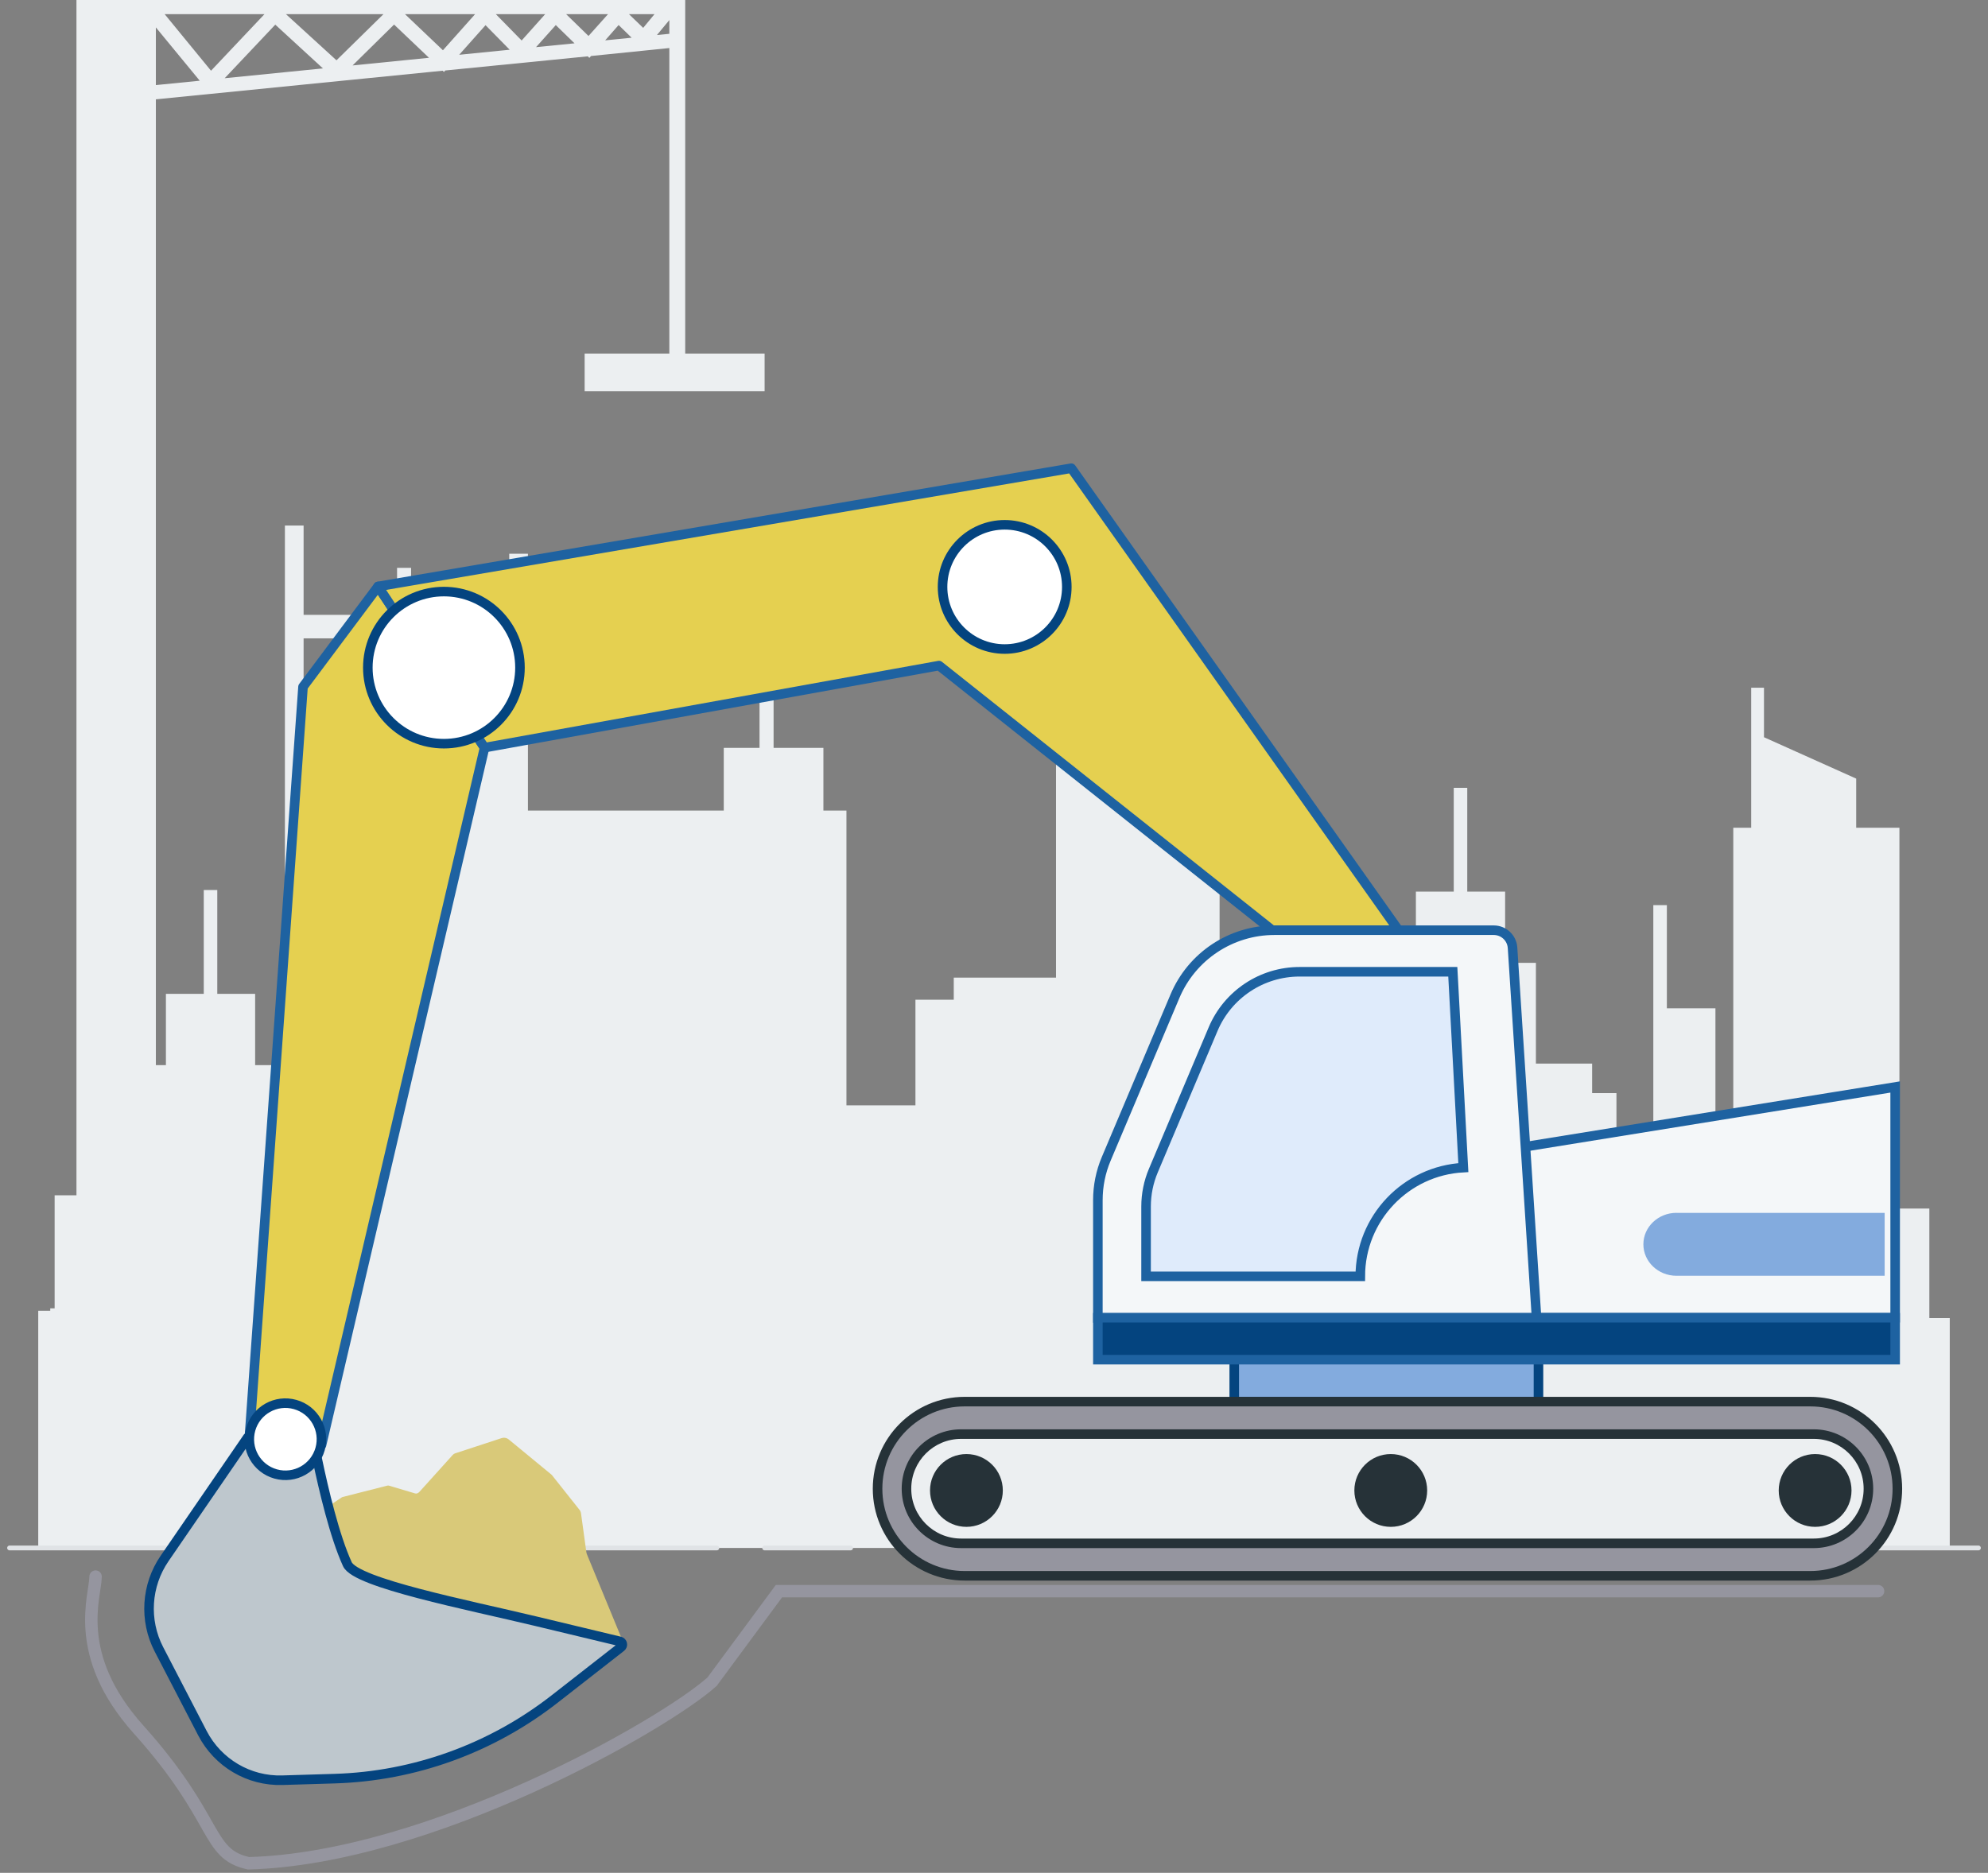 <svg width="208" height="196" viewBox="0 0 208 196" fill="none" xmlns="http://www.w3.org/2000/svg">
<rect x="0" y="0" width="208" height="196" fill="#808080" stroke="none"/>
<path d="M71.692 37.003V0H8V149H16.308V10.396L46.315 7.401L46.448 7.529L46.587 7.376L61.496 5.896L61.662 6.059L61.839 5.861L70.031 5.028V37.003H61.169V40.95H80V37.003H71.692ZM28.802 2.58L33.787 7.159L23.508 8.185L28.802 2.58ZM22.079 7.401L17.227 1.48H27.673L22.079 7.401ZM29.916 1.48H40.123L35.205 6.31L29.916 1.48ZM70.031 2.102V3.538L68.735 3.666L70.031 2.102ZM67.295 2.916L65.805 1.48H68.48L67.295 2.916ZM63.617 1.48L61.574 3.764L59.231 1.48H63.617ZM57.043 1.48L54.578 4.238L51.876 1.48H57.043ZM49.71 1.48L46.343 5.259L42.372 1.48H49.71ZM16.308 2.867L20.899 8.447L16.308 8.905V2.867ZM36.889 6.848L41.231 2.571L44.886 6.049L36.889 6.848ZM50.801 2.635L53.327 5.205L48.043 5.733L50.801 2.635ZM56.085 4.934L58.151 2.625L60.111 4.534L56.085 4.934ZM64.725 2.62L66.087 3.947L63.318 4.223L64.725 2.62Z" fill="#ECEFF1"/>
<path d="M53.281 64.348H43.011V59.428H41.544V64.348H31.765V55H29.809V157.831H55.236V57.952H53.281V64.348ZM41.544 72.22H31.765V66.808H41.544V72.22ZM53.281 72.22H43.011V66.808H53.281V72.22Z" fill="#ECEFF1"/>
<path d="M204 162V137.945H201.863V126.482H198.733V86.629H194.21V81.486L184.562 77.155V71.974H183.222V86.629H181.35V126.482H179.482V105.526H174.401V94.726H172.983V126.482H169.125V114.398H166.582V111.309H160.699V100.768H157.477V93.311H153.516V82.449H152.103V93.311H148.142V100.768H144.919V111.309H139.037V114.398H136.499V126.482H133.487V111.309H127.604V78.66H125.731V75.058H113.164V78.66H110.489V102.315H99.79V104.628H95.78V106.429V112.829V115.682H88.562V84.829H86.152V78.269H80.939V55H79.467V78.269H75.726V84.829H53.775V82.67H52.44V97.326H50.567V97.585H49.443V112.24H47.57V116.223H43.614V105.427H42.196V131.137H40.621V120.337H39.203V137.179H38.337V125.095H35.8V122.011H29.917V111.469H26.694V104.012H22.733V93.146H21.32V104.012H17.359V111.469H14.137V122.011H8.254V125.095H5.716V136.925H5.257V137.179H4V162H204Z" fill="#ECEFF1"/>
<path d="M1 162H75" stroke="#E0E3E6" stroke-width="0.5" stroke-linecap="round"/>
<path d="M95 162H207" stroke="#E0E3E6" stroke-width="0.5" stroke-linecap="round"/>
<path d="M80 162H89" stroke="#E0E3E6" stroke-width="0.5" stroke-linecap="round"/>
<path d="M196.5 166.521H81.5L74.5 176C69.5 180.5 45 194.5 26 195C21.5 194.007 23 190.479 14.5 181C7.464 173.154 10 167 10 165" stroke="#95959F" stroke-width="1.3" stroke-miterlimit="10" stroke-linecap="round"/>
<path d="M160.967 140.101H129.137V146.687H160.967V140.101Z" fill="#83ABDE" stroke="#04447F" stroke-miterlimit="10"/>
<path d="M101.115 159.793C103.218 159.793 104.923 158.087 104.923 155.984C104.923 153.88 103.218 152.175 101.115 152.175C99.011 152.175 97.306 153.88 97.306 155.984C97.306 158.087 99.011 159.793 101.115 159.793Z" fill="#263238"/>
<path d="M145.513 159.793C147.617 159.793 149.322 158.087 149.322 155.984C149.322 153.88 147.617 152.175 145.513 152.175C143.409 152.175 141.704 153.88 141.704 155.984C141.704 158.087 143.409 159.793 145.513 159.793Z" fill="#263238"/>
<path d="M189.911 159.793C192.015 159.793 193.72 158.087 193.72 155.984C193.72 153.88 192.015 152.175 189.911 152.175C187.808 152.175 186.103 153.88 186.103 155.984C186.103 158.087 187.808 159.793 189.911 159.793Z" fill="#263238"/>
<path fill-rule="evenodd" clip-rule="evenodd" d="M100.933 146.687H189.403C194.437 146.687 198.517 150.768 198.517 155.802C198.517 160.836 194.437 164.916 189.403 164.916H100.933C95.899 164.916 91.818 160.836 91.818 155.802C91.818 150.768 95.899 146.687 100.933 146.687ZM100.557 150.086H189.773C192.93 150.086 195.489 152.645 195.489 155.802C195.489 158.958 192.93 161.517 189.773 161.517H100.557C97.401 161.517 94.842 158.958 94.842 155.802C94.842 152.645 97.401 150.086 100.557 150.086Z" fill="#95959F"/>
<path d="M189.403 146.187H100.933V147.187H189.403V146.187ZM199.017 155.802C199.017 150.492 194.713 146.187 189.403 146.187V147.187C194.16 147.187 198.017 151.044 198.017 155.802H199.017ZM189.403 165.416C194.713 165.416 199.017 161.112 199.017 155.802H198.017C198.017 160.56 194.16 164.416 189.403 164.416V165.416ZM100.933 165.416H189.403V164.416H100.933V165.416ZM91.318 155.802C91.318 161.112 95.623 165.416 100.933 165.416V164.416C96.175 164.416 92.318 160.56 92.318 155.802H91.318ZM100.933 146.187C95.623 146.187 91.318 150.492 91.318 155.802H92.318C92.318 151.044 96.175 147.187 100.933 147.187V146.187ZM189.773 149.586H100.557V150.586H189.773V149.586ZM195.989 155.802C195.989 152.369 193.206 149.586 189.773 149.586V150.586C192.654 150.586 194.989 152.921 194.989 155.802H195.989ZM189.773 162.017C193.206 162.017 195.989 159.234 195.989 155.802H194.989C194.989 158.682 192.654 161.017 189.773 161.017V162.017ZM100.557 162.017H189.773V161.017H100.557V162.017ZM94.342 155.802C94.342 159.234 97.124 162.017 100.557 162.017V161.017C97.677 161.017 95.342 158.682 95.342 155.802H94.342ZM100.557 149.586C97.124 149.586 94.342 152.369 94.342 155.802H95.342C95.342 152.921 97.677 150.586 100.557 150.586V149.586Z" fill="#263238"/>
<path d="M153.284 121.026L198.286 113.759V137.906H154.523L153.284 121.026Z" fill="#F4F7F9" stroke="#1E62A1" stroke-miterlimit="10"/>
<path d="M175.403 126.933H197.188V133.516H175.403C173.494 133.516 171.943 132.04 171.943 130.223C171.943 128.406 173.494 126.93 175.403 126.93V126.933Z" fill="#83ABDE"/>
<path d="M26.111 150.145L31.704 71.878L39.561 61.374L50.698 78.248L33.643 151.221L26.111 150.145Z" fill="#E5D050" stroke="#1E62A1" stroke-miterlimit="10" stroke-linejoin="round"/>
<path d="M112.09 49L146.322 97.351H133.113L98.245 69.656L50.697 78.247L39.561 61.374L112.09 49Z" fill="#E5D050" stroke="#1E62A1" stroke-miterlimit="10" stroke-linejoin="round"/>
<path d="M46.445 77.83C50.84 77.83 54.404 74.267 54.404 69.871C54.404 65.475 50.84 61.912 46.445 61.912C42.049 61.912 38.486 65.475 38.486 69.871C38.486 74.267 42.049 77.83 46.445 77.83Z" fill="white" stroke="#04447F" stroke-miterlimit="10"/>
<path d="M105.117 67.924C108.707 67.924 111.618 65.014 111.618 61.424C111.618 57.834 108.707 54.924 105.117 54.924C101.527 54.924 98.617 57.834 98.617 61.424C98.617 65.014 101.527 67.924 105.117 67.924Z" fill="white" stroke="#04447F" stroke-miterlimit="10"/>
<path d="M114.868 137.926H160.766L158.254 99.193C158.186 98.157 157.328 97.351 156.288 97.351H133.341C128.803 97.351 124.704 100.068 122.938 104.248L115.742 121.279C115.162 122.648 114.868 124.119 114.868 125.604V137.922V137.926Z" fill="#F4F7F9" stroke="#1E62A1" stroke-miterlimit="10"/>
<path d="M153.107 122.196L152.003 101.701H135.97C132.024 101.701 128.463 104.064 126.927 107.698L120.675 122.503C120.171 123.693 119.911 124.973 119.911 126.265V133.576H142.325C142.325 127.489 147.098 122.516 153.107 122.196Z" fill="#DFEBFB" stroke="#1E62A1" stroke-miterlimit="10"/>
<path d="M64.94 171.231L61.409 162.667C61.381 162.598 61.361 162.526 61.349 162.443L60.794 158.405C60.775 158.252 60.724 158.125 60.65 158.033L57.765 154.398C57.745 154.371 57.724 154.349 57.703 154.331L53.244 150.659C53.018 150.472 52.745 150.424 52.462 150.513L47.599 152.107C47.513 152.134 47.432 152.194 47.354 152.281L43.891 156.122C43.752 156.277 43.584 156.341 43.44 156.297L40.698 155.482C40.641 155.465 40.581 155.466 40.518 155.48L35.866 156.665C35.816 156.677 35.769 156.698 35.724 156.729L30.756 160.058C30.676 160.114 30.6 160.192 30.537 160.291L28.295 163.776C27.96 164.295 28.052 165.082 28.457 165.167L64.292 172.654C64.771 172.754 65.193 171.818 64.936 171.23L64.94 171.231Z" fill="#D9C979"/>
<path d="M25.9 150.457L17.22 163.102C15.288 165.918 15.06 169.578 16.626 172.604L21.179 181.383C22.797 184.501 26.045 186.416 29.545 186.309L35.025 186.143C43.371 185.89 51.426 182.968 58.031 177.81L64.985 172.379C65.208 172.203 65.134 171.847 64.857 171.779L56.05 169.665C48.924 167.953 37.248 165.676 36.344 163.699C35.005 160.773 33.86 155.889 33.199 152.736L25.896 150.456L25.9 150.457Z" fill="#BEC7CD" stroke="#04447F" stroke-miterlimit="10" stroke-linejoin="round"/>
<path d="M28.84 154.257C30.847 154.82 32.931 153.648 33.493 151.641C34.055 149.634 32.884 147.55 30.877 146.988C28.869 146.425 26.786 147.597 26.223 149.604C25.661 151.612 26.832 153.695 28.84 154.257Z" fill="white" stroke="#04447F" stroke-miterlimit="10"/>
<path d="M198.286 137.906H114.868V142.296H198.286V137.906Z" fill="#04447F" stroke="#1E62A1" stroke-miterlimit="10"/>
</svg>
